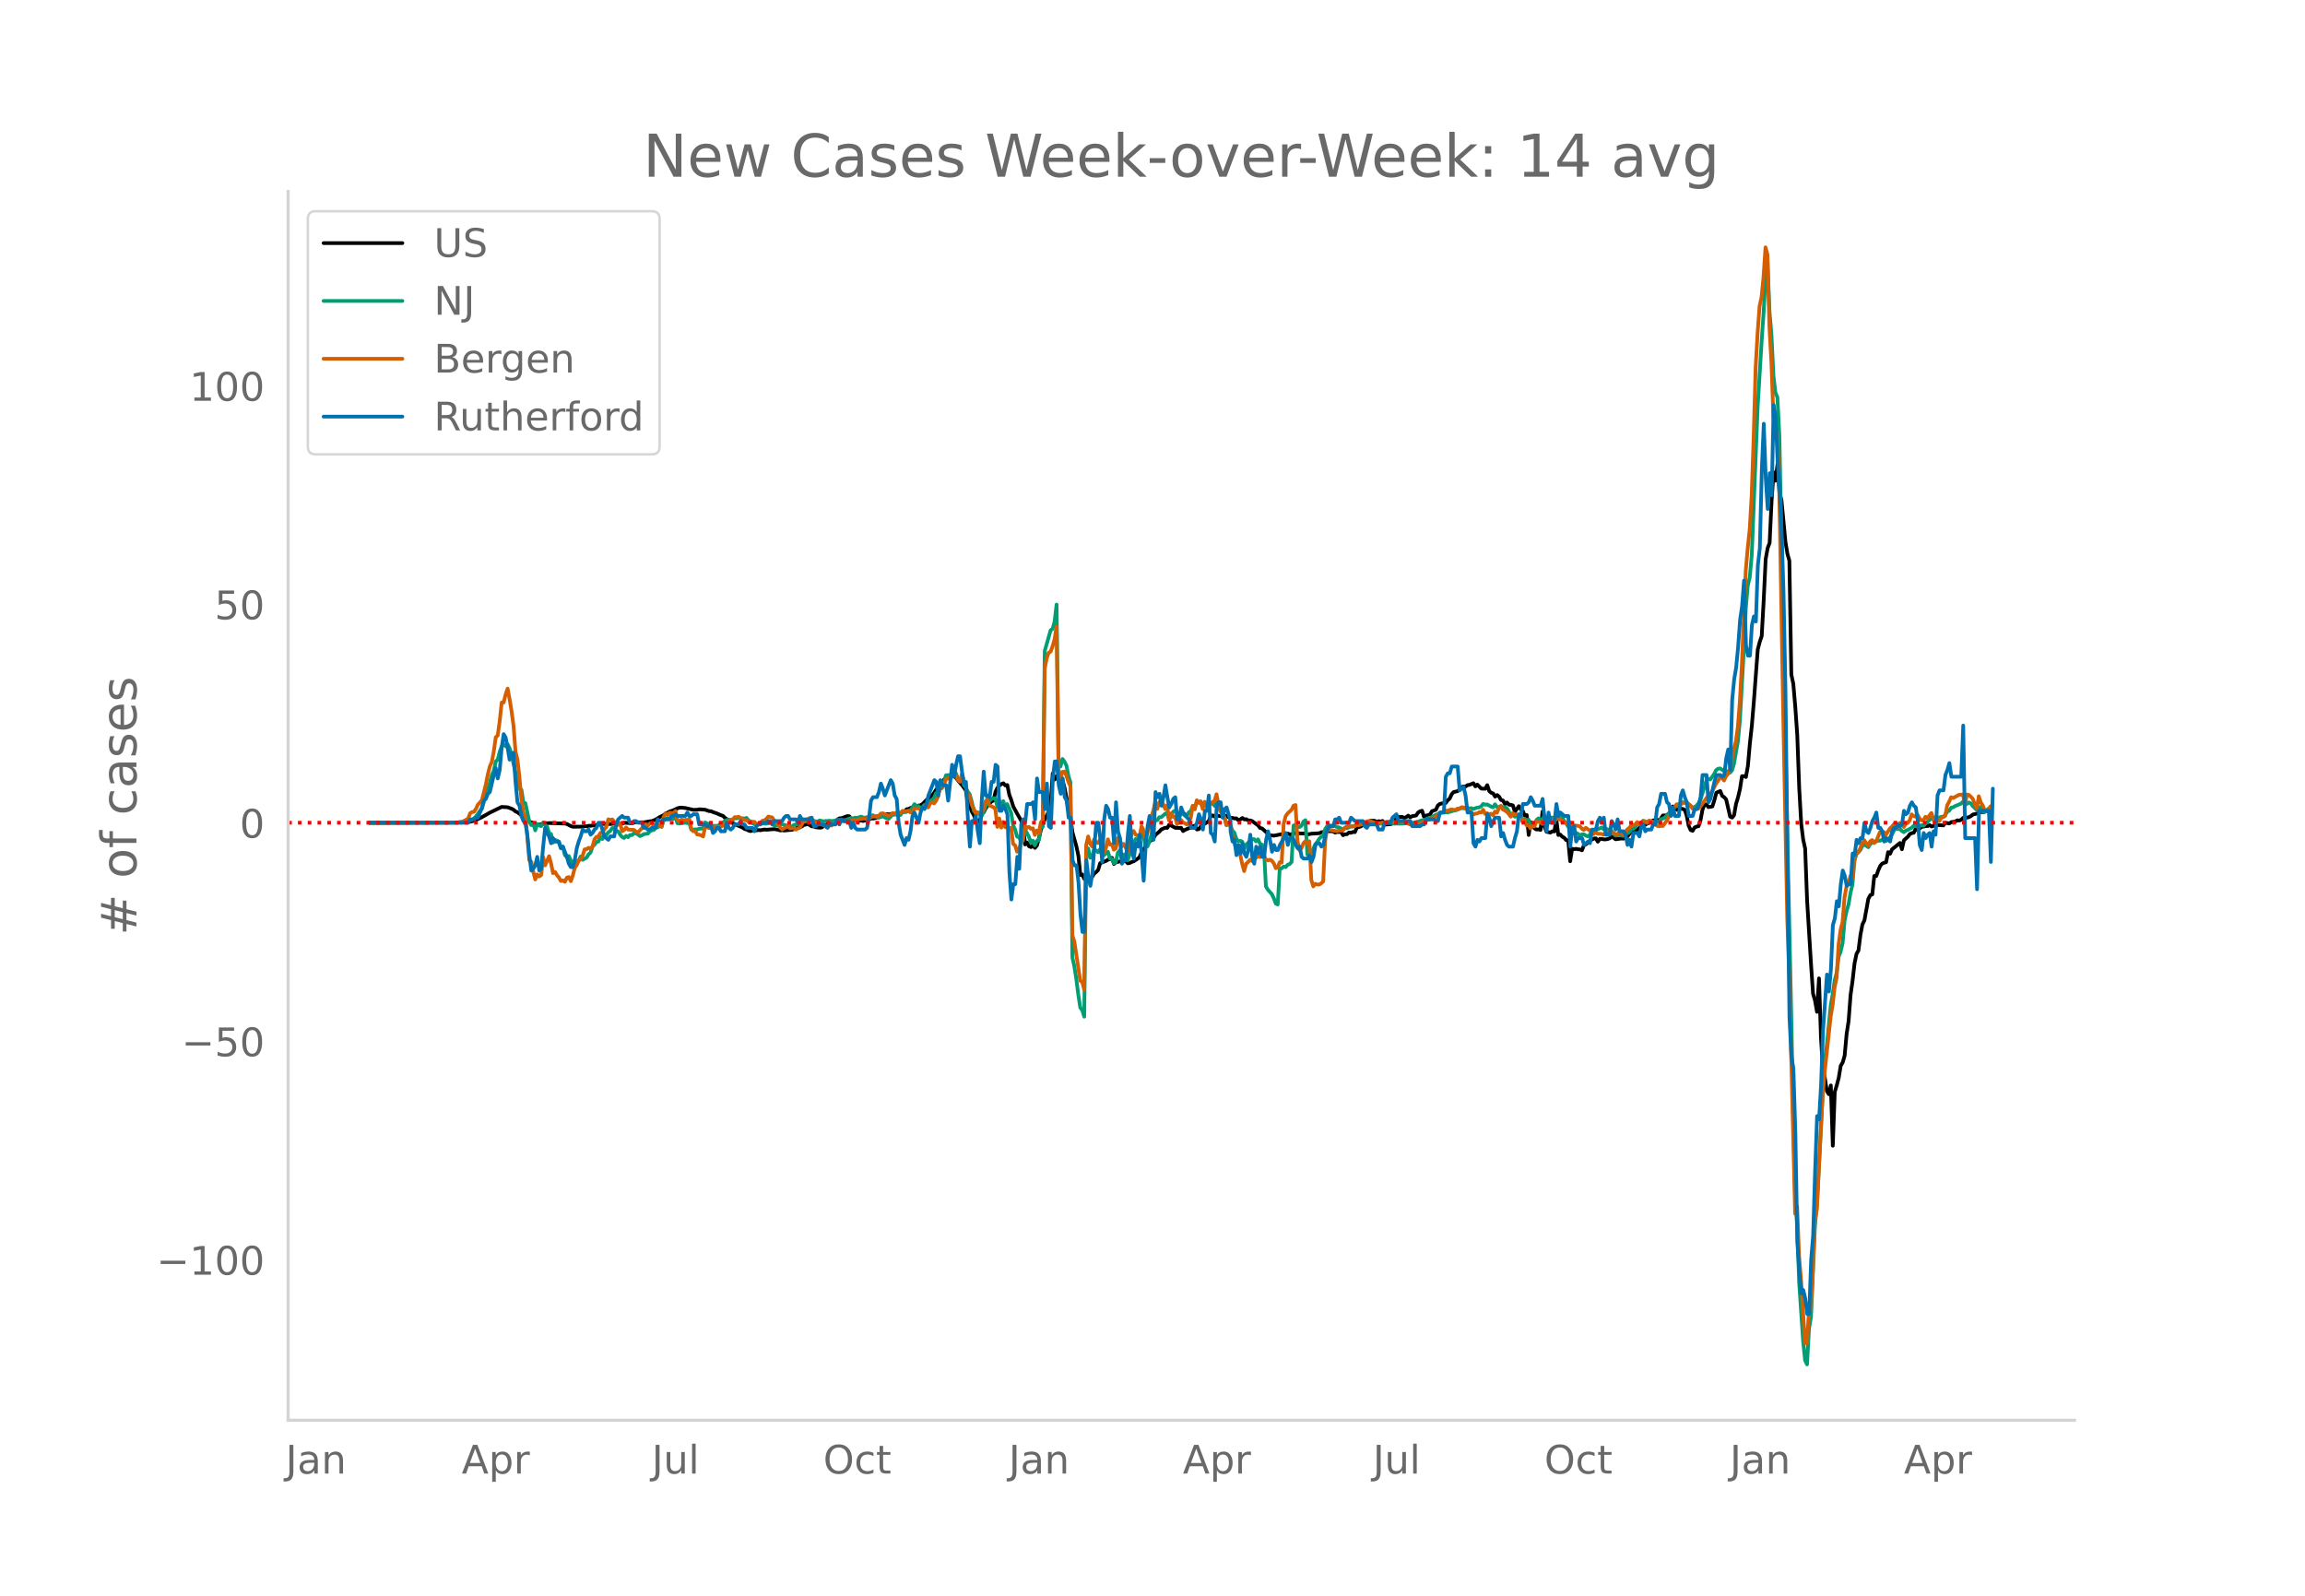 <svg height="864" viewBox="0 0 936 648" width="1248" xmlns="http://www.w3.org/2000/svg" xmlns:xlink="http://www.w3.org/1999/xlink"><defs><style>*{stroke-linecap:butt;stroke-linejoin:round}</style></defs><g id="figure_1"><path d="M0 648h936V0H0z" style="fill:#fff" id="patch_1"/><g id="axes_1"><path d="M117 576.72h725.4V77.76H117z" style="fill:none" id="patch_2"/><path clip-path="url(#pdd3add7523)" d="m149.973 334.1 37.706-.116 2.407-.154 1.604-.33 1.605-.52 2.406-1.163 3.21-1.824 4.813-2.34 2.407.156 1.604.59.802.408.803.692.802.326 4.813 3.788 2.407.917.802.235.803.11.802-.158.802-.363 1.605-.032.802-.107 6.418.212.802.156 1.605.856.802.28 4.011-.058.803-.144.802.027.802-.21.802.015.803-.153.802-.026 3.209-.6 3.209.046 1.604-.164.803.054.802-.124 1.605.013.802-.255.802-.02 1.605.155.802-.004 1.604-.463.803.153 1.604-.062.802.035 2.407-.444.802-.046 1.605-.65 1.604-1.012 1.605-.772.802-.692.802-.288.803-.487 1.604-.555 1.605-.761.802-.243.802-.039 1.605.175 3.209.723 1.604-.013.803-.202 2.406.174 1.605.575.802.03.802.368 1.605.544 1.604.714.803.247.802.815 1.604 1.105.803.458.802.65.802.276.802.451 1.605.692.802.357.802.558.803.222.802.407.802.228.802-.222 1.605-.09.802-.137.802.093 1.605-.317.802.113 3.21-.258 1.604.256.802.29.802-.124.803.15 3.209-.313 1.604-.509.802-.578.803.062.802-.34.802-.618.802-.13.803-.246 1.604.975.802.055.803.306 1.604.185.802-.086.803-.604.802-.21.802-.726.802-.25.803.164 1.604-.445.802-1.135.803-.512.802-.054 2.407-.869.802.093.802 1.132 1.605.363.802.233.802.09.803-.092.802.202.802-.27.802-.038 1.605-.724.802.012.802-.115.803-.339 1.604-.325 1.605-.544.802-.483.802.154.802-.206.803.294.802-.272.802.254.802.008.803-.365.802-.848.802-.082.802-.91.803-.088.802-.418.802-.253 1.605-.293.802-.44.802-.075.802-.456 1.605-1.65 2.407-1.985.802-1.052.802-1.296.802-.662.803-1.034.802-1.317.802-1.06 1.605-1.315 1.604-.273.803.264.802.602.802 1.113 1.605 1.815 1.604 2.224.802 4.897.803 1.61.802 2.071.802 1.408.802 1.856.803.6.802.34.802-3.51.802-.315.803-1.599.802-1.166.802-.92.802-.743.803-.395.802-3.553.802-1.628.802-.863.803-.656.802-.321.802.885.802-.175.803 3.95.802 2.118.802 2.623 1.605 2.948 1.604 2.804.803 1.996.802 7.7.802-.816.802 1.55.803.342.802-.616.802.924.802-.967.803-2.92.802-3.414.802-2.085.802-2.401.803-1.371.802-1.703.802-3.61.802-11.732.803 2.42.802-1.327.802.502.802.172.803 1.074.802 3.025.802 4.141.802 4.807.803 3.394.802 5.716 1.604 5.71.803 3.798.802 7.794.802-.21.802 1.813.803-1.582.802 1.208.802.119.802-.638.803-1.312.802-.602.802-.862.802-2.721 2.407-.943.803-.508.802-.21.802-.537.802 2.484.803-.674 1.604-.34.802.113.803-.534.802.294.802.888.802-.137.803-.416.802-.258 1.604-1.059.803-.692.802-2.049 2.407-3.15.802-1.165.802-.512.802-.742.803-1.35 1.604-1.344.802-.898 1.605-.688.802.086.802-1.298.803.352 1.604.905 1.605.07.802-.085.802 1.335.803-.498 2.406-1.007.803-.423.802-.272.802 1.555.802-.153.803-1.135 3.209-2.11.802-2.062.802-.264.802.49.803-.386 2.406.297.803-.32.802.096.802.61.802.208.803.034.802.219.802-.033.802.8.803-.382.802-.564.802.573.802-.104.803.553.802-.043.802.29 2.407 1.745.802 1.064.803.156 1.604 1.437.802.946.803.4 1.604.151 1.605-.3 2.406-.495.803.094.802-.137.802.297.802-.02.803-.368.802-.086 2.407.13 1.604.023.802.384 1.605-.315 3.209-.201.802-.38 1.605-.22.802-.285 2.407.143.802.493.802-.228 1.605-.027.802 1.315.802-.372.803-.049.802-.677.802.13.802-.356.803.07.802-1.847 1.604-.46.803-.61 1.604.068.802-.18.803-1.618 1.604.04.802.51.803-.358.802.162.802-.239.802 1.49 2.407-.186 1.605-.52.802-2.081.802-.371.802.081.803-.06.802.451.802-.404.802-.565.803.705.802-.488 1.604-.277.803-1.2.802-.5.802-.227.803 2.451.802-.44 1.604-.47.803-1.341 1.604-.59.802-1.746.803-.616.802-.207 1.604-.205.803-1.112.802-.67.802-1.776.802-.878 1.605-.347.802-.745.802-.94.803-.219.802.031.802-.573.802-.126 1.605-.656.802 1.271.802-.697 1.605 1.607 1.604.067.803-1.457.802 2.367.802.708.802.295.803 1.293.802-.663.802.634.802 1.385.803.227.802 1.426.802-.629.803.878.802.07.802.239.802 2.57 1.605-2.274.802 1.279.802.643.803 1.884.802-.213.802 8.113.802-5.213 1.605 2.559.802.443.802-.078.803.25.802-7.486.802 6.12.802 2.088 1.605.33.802-.519.802.072.803-4.886.802 6.318.802-.159.802.846.803.454.802.945.802.033.802 8.552.803-5.09.802.193.802-.156.802.187.803.063.802.34.802-2.117.803-.308 1.604-1.404.802-.543.803-.375.802-.113.802 1.377.802-1.144.803.016.802.185.802.005.802-.138.803-.29.802-.79.802.508.802.671 2.407-.33.802.087.803-1.256.802.356.802-1.055.802-.798.803-.61 1.604-.234 1.605-1.47.802-.395.802-.152.802-.552 1.605-.56.802-.709.802-.089.803-.243.802.878.802-1.397.802-1.153.803.01.802-.122.802-.695.803-.965.802-1.883.802.492.802.883.803-.176.802-.324.802.145.802.335.803 2.353.802 4.082.802 1.77.802.346.803-1.361.802-.348.802-.16.802-2.401.803-4.303.802-2.078.802-.11.802 1.125 1.605-.255.802-2.48.802-3.087 1.605-.725.802 2.007.802.527.803.896 1.604 6.978.802.391.803-.984.802-4.591.802-2.623.802-3.425.803-5.179.802-.037.802.368.803-4.459.802-9.082.802-7.275.802-9.621 1.605-21.378.802-3.066.802-2.348.803-14.496.802-16.705.802-4.502.802-2.135.803-17.023.802-11.643.802 3.42.802-6.736.803 11.864.802 2.671 1.604 16.958.803 4.855.802 2.875.802 46.237.802 3.735.803 9.397.802 11.402.802 21.688.802 14.328.803 6.45.802 3.666.802 21.298 1.605 25.95.802 11.689.802 2.79.802 4.553.803-13.583.802 24.057.802 12.786.803 3.743.802 5.205.802 1.256.802-3.582.803 24.482.802-21.841.802-2.658.802-3.067.803-4.88.802-1.37.802-2.755.802-8.82.803-5.233.802-10.59.802-5.727.802-7.051.803-3.885.802-1.443.802-6.301.802-4.23.803-1.623 1.604-8.794.802-1.5.803-.27.802-7.49.802.022.802-2.27.803-1.855.802-.92.802-.353.802-.228.803-4.09.802.663.802-1.784 3.21-2.6.801 2.554.803-3.626 1.604-1.45.803-1.1.802-.38.802-.145.802-1.616.803.508 1.604-1.29.802-.097.803-.217.802-.001.802-.39.802.557.803-.258.802-.086.802-.255 2.407.161.802-1.081 1.605.295.802-.556 1.604-.224.803-.496.802.07.802-.24.802-.84.803-.162.802.075.802-.219.802-.435.803-.63 1.604-.348.802-.42.803-.227.802.083 1.605-.44.802-.655.802.372h0" style="fill:none;stroke:#000;stroke-linecap:round;stroke-width:1.5" id="line2d_1"/><path clip-path="url(#pdd3add7523)" d="m149.973 334.1 36.904-.101 1.604-.135 1.605-.34.802-.429.802-.197.802-.592.803-.789 1.604-2.257.802-.8.803-3.084 2.406-7.515.803-3.206.802-1.628.802-3.826.802-.798.803-3.162.802-2.162.802-.804.802.737.803-.752.802 1.579.802 2.727 1.605 7.216.802 1.949.802 4.525.802.45.803 5.203.802.234 1.604 7.573.803 1.337.802-.622.802 2.747.802-2.583.803.597.802.284.802-1.485.803.977.802.719.802 2.607.802.364.803 3.471.802-1.058.802.27.802.957.803 1.992.802-.45.802 3.4.802.686.803-.32 1.604 3.545.802-1.774.803.875.802-.842.802-1.62.802 1.354 1.605-.912.802-1.308.802-.742.803-2.397.802-.817.802-1.091.802-.139.803-1.976.802.935.802-1.747.802.06.803-1.02.802-.571.802-1.179.802.016.803 1.08.802.316.802 1.298.803.933.802.384.802-.845.802.53.803-.895.802.037.802-.783.802.151.803.343.802.706.802-.311.802-.505 1.605-.196.802-.94.802-.377.803-.148.802-.854.802-.272.802-.462.803.208.802-2.492.802-.652 1.605-.09.802.103.802-.074.802-.537.803 2.372.802.061 1.604-.19.803-.096.802.176.802-.156.802 2.786.803.039.802-.127.802.044.803-.282 1.604-.122.802-2.454.803.437.802.1.802.613.802.233 1.605.025.802-.31.802-.623.803-.3.802-.807.802-.363.802-.091 1.605.11.802-.77.802.108.803-.266.802.202 1.604.09.803-.216.802 1.053.802.358.802.732.803.393.802.145.802-.033.802-.456 2.407.164.802-.341 1.605.036.802 1.036.802-.072.803-.36.802-.16 1.605.283.802.281 1.604.31.803.128.802-.676 1.604-.301.803-.288.802-.895.802-.53.802.393.803.164.802-.1.802.035.802-.149.803.23.802.061.802-.434 1.605.399.802-.187.802.015.802-.105.803.111.802-.051 1.604-.301 1.605-.057.802.072.802-.051.803-.236.802-.37.802-.235.802.185.803-.342.802.136 1.605-.52.802.326.802.151.802-.26.803.309.802-.983.802-.092.802.531.803.171.802.299.802-.47.802-.185.803.538.802.352.802.181.802-.85.803-1.1.802.246.802-.413.802.703.803-.157.802-1.51.802.387.802-.094.803-.428.802-.3.802-1.02.802-1.407.803.879.802-.128.802.814.802-.252.803-.973.802-.316.802.072.802-1.233.803-.594.802-.95.802-1.847.802.026.803-1.63.802-.435 1.605-5.148 1.604-.116 1.605-.705.802-.063.802 2.174.802 1.198.803-.959.802 2.432.802.88.802 1.768.803 1.095.802 2.88.802 3.787.802.787.803-.117.802 1.063.802.528 1.605-3.631.802-3.94.802 1.411.802-.886.803-.221.802-.052.802 3.542.802-2.544.803 2.493.802-2.32.802 2.627.802-1.419 1.605 3.578.802 5.095.802 1.67.803 2.854.802.332.802 1.501.803-.174.802-4.533 1.604 2.978.803 2.371.802-.804.802 1.896.802-1.794.803-.278.802-5.081.802-.47.802-71.312 2.407-8.461.802-.508.803-2.986.802-6.893.802 64.68.802 1.045.803-3.02.802 1.11.802 1.566.802 4.173.803 2.654.802 71.107.802 3.662.802 5.099.803 6.317.802 5.258.802 1.072.802 2.625.803-65.704.802-2.607.802 3.789.802-.122.803-3.484 1.604 1.336.802-1.222.803 2.379.802.085.802-.837.803-.581.802 2.73.802.131.802 1.775.803-.397.802-3.835.802-.955.802 3.256.803-1.6.802 1.685.802.696.802-2.4.803-3.194 1.604-3.066 1.605.422.802-3.158.802 1.288.802 4.352.803.097.802-1.882.802-2.869.802-3.6.803-2.217.802-.107.802-1.19.802.003 1.605-1.4.802-.381.802 2.988.803-1.872.802-1.534.802-.46.802.435.803 1.587.802-.615.802-.11.803.77.802.052.802-1.484.802-.495.803-2.076.802.288.802-1.661.802-.355.803.428.802 1.64.802-.984.802.554.803-.68.802.063.802-.683.802 1.377.803-1.436 1.604 3.58.802.902.803 1.597.802 3.207.802-1.126.802 1.067.803 2.202.802.86.802 2.399.802 1.177.803-.245.802.357.802 2.965.802-1.795 1.605-1.442.802-.709.802-.065.803.943.802-.84.802 1.729.803.418.802 1.485.802 15.458.802 1.366 1.605 1.795.802 1.663.802 2.164.803.368.802-14.67.802.007.802-.722.803.204.802-.937.802-.286.802-.85.803-14.78.802-.387.802.969.802-.002.803-.475.802-1.698.802-.608.802 13.973.803-1.718.802.656.802-1.376.802-1.739.803-.957.802-1.272.802-.835.802-.266.803-2.846.802-1.167.802-.368.802.17.803-.022.802.144.802.45.802.114 1.605.782.802-.53.803.099 1.604-.785.802.057.803-.325.802-.524 2.407.007 1.604-.722 1.605.037.802.206 1.604.181.803.079.802-.106.802.039 2.407-.354 1.604.112.803.246.802-.072 1.604.053 4.814-.27 1.604-.368.803-.175 1.604-.53 1.605-.435.802-.406 1.605-.487.802-.52 3.209-1.356.802.004.802-.114.803.104 2.406-.71.803-.118 1.604-.638.802-.32.803.075.802-.127.802.268 1.605-.168.802.322 1.604-.552.803-.081.802-.411.802-1.005.802.324.803-.123 1.604.882.802.316.803-1.24.802 1.088.802.093.802-.48.803.399.802.028.802.508.803 1.208.802 1.782.802-.421.802.797.803-.112.802-.256.802-.456.802 2.787.803-1.028.802.445.802-.175.802 2.583.803-1.112.802.52.802-1.823.802-.67 1.605.794.802-2.016.802 1.988.803-.371.802-.81.802.265.802-.283.803.521.802-2.713.802 1.626.802.533.803 1.523.802.906.802 1.33.802.083.803 2.798.802-1.24.802.96.802.39.803.61.802-.402.802-.013.803.524.802.315.802-.633 1.605-.88.802-1.11.802-.245 1.605-.74.802.716.802-.11.802.11.803 1.257.802.391.802.234.802.706 1.605-.312.802.292.802.126.803-.668 1.604-.756.802-1.319.803-.122.802-.665.802-1.377.802-.093.803-.208.802-.926 1.604.763.803-.692 1.604.464.802-.02.803-.224.802.254.802-1.193.802-.207.803-.495 1.604-1.663.803-.43.802-1.585 1.604-1.037 1.605-.485.802-.93.802.114.803-.085 1.604 1.392.802.725.803-.269.802-.48.802-.955.802-1.371 2.407-7.834.802-.81.803.289 1.604-2.265.802-1.562.803-.558.802-.113.802.582.802.234.803.356.802.007.802.55.802-.891.803-2.677 1.604-9.227.802-8.343 1.605-28.95.802-16.631.803-9.23.802-3.349.802-8.98 2.407-60.12 1.604-26.615.803-11.694.802-14.674.802-5.558.802 19.707.803 9.713.802 16.45.802 6.78.802 1.89.803 15.618 3.209 161.4 1.604 73.275.802 40.906.803 33.067.802 12.396.802 22.778 1.605 23.625.802 7.915.802 1.705.802-14.588.803-4.626 1.604-36.934.802-8.634 2.407-46.302.803-12.533.802-5.894 1.604-16.288.803-4.709.802-5.5.802-3.03.802-6.61.803-1.884.802-3.535.802-9.068.802-3.862.803-2.77.802-4.707.802-3.375.802-9.737.803-2.6 1.604-1.678.802-1.677.803-.48.802.392.802.62.802-1.267.803-.762.802-.144.802-.35.802-.14.803.03.802-.392.802-.744.802 1.234.803-.815.802-.64.802-1.23.802-1.559.803-.979.802.405.802-.118.802.83.803.54.802-.65.802-.25 1.605-.922.802-.758.802.137 1.605-.054.802-.381.802.22 2.407-2.305.802-.875.803.79.802-.447.802-.082.802-.416.803-.243.802-.063.802-.675.802-1.388.803-.39.802-1.21.802-.137.802-.52 2.407-.98.802-.861.803 1.118.802-.19.802-.539.802.413.803 1.096 1.604 1.562.802-1.133.803-.074.802 1.962.802-.013 1.605-1.381.802.368h0" style="fill:none;stroke:#009e73;stroke-linecap:round;stroke-width:1.5" id="line2d_2"/><path clip-path="url(#pdd3add7523)" d="m149.973 334.1 33.694-.095 2.407-.095.803-.19h.802l2.407-1.265.802-2.19.802-.543.802-.082.803-1.264.802-1.659 1.604-1.808 1.605-6.43.802-4.066.802-3.209.803-1.808.802-4.269.802-5.738.802-.76.803-5.806.802-7.546.802-.027.802-3.25.803-2.379.802 4.256.802 4.88.802 5.928.803 10.51.802 3.277.802 7.178.802 9.137.803 5.248.802 1.713.802 8.144.802 9.449.803.571.802 4.052.802 3.167.802-2.066.803.843.802-.571.802-7.274.803 3.317 1.604-3.711.802 2.936.803 3.957.802-.503.802 1.319.802.951.803 1.441.802-.271.802.584.802-1.672.803-.272.802 1.686.802-2.216.802-3.195.803-1.129.802-1.822.802-.543.802-1.482.803-2.543.802-.081.802-.558.802.422.803-.98.802-2.854.802-1.02.802-.177.803-1.455.802.041.802-1.55.802-.884.803-3.113.802.272.802-.231 1.605 1.78.802.422.802-.625.803 3.236.802-.476.802-1.047.802.843 2.407.15.802.68.803.353 1.604-1.74.802-.966.803-.666.802.68.802-.98.802-.054.803 1.007.802-.571.802-.014.802.34.803.68.802-3.97.802-1.496.802.693.803-.978 1.604.163.802-.83.803 3.74.802.448.802-.707.802.231.803-.163.802.081.802-.448.802 3.929.803 1.101.802-.108.802 1.414.803.054.802.285.802.463.802-3.794.803.014.802.354.802.095 1.605-.735 1.604.272.802-.204.803-.367.802-.979.802-.135 1.605-1.197.802-.19.802-.966.802.014.803-.218.802.775.802.082.802.571.803.027.802.653.802-.245.802.231h.803l.802.83.802-.082.802-.326.803-.843.802-.177.802-.53.802-1.006 1.605.34.802 1.305 1.605 1.7.802 1.1.802.762 1.605-.925.802-.72.802 1.278.803-.095.802.068.802.462.802-.476.803-.258 1.604-2.815.802.204.803-.829.802-.557.802.734.802.49.803 1.019.802-.055.802.068.802.395.803.217.802.626 1.604-.476.803.095.802-.802.802.054.802-.204.803-1.183.802.123.802.245 1.605.122.802-.3 2.407-.203.802-.082.802-.353 2.407-.34.802.421.803-.285.802-.585.802-.313 1.605-.203.802-.055.802-.938.802-.109 1.605.612.802.449.802-.462.803-.707.802.285.802-.53 1.605.23.802-.842.802.054 1.605-.054.802.612.802-.136.802-1.618.803.163.802-.109.802.395.802-.408.803-.898.802.463.802.122.802-1.659.803-.408.802.395.802-1.074.802-1.754.803-3.698.802-.245.802-.965.803-2.053.802-.272.802-.843.802.176.803-.897.802.204.802 1.972.802.652.803-3.032 1.604 5.058.802 4.473.803-.925.802 3.889.802 1.305.802 2.121.803-.408.802.558.802-.68.802-1.06.803-3.345.802-.558.802 2.203 1.605.802.802.68.802 7.287.802-3.399.803 3.685.802-2.284.802 2.148.802-1.115.803 1.917.802-.557.802 6.512.802.585.803 2.596.802-1.1 1.605-4.447.802-5.085.802.966.802-.435.803.788.802-.177.802 2.679.802-1.808.803 1.02.802-4.256.802-1.02.802-61.358.803-4.365.802-2.23.802-.435.802-2.202.803-2.828.802-5.071.802 57.891.802 3.508.803-2.447.802-.15.802 1.754.802 2.474.803 1.7.802 60.584.802 2.542 2.407 15.88.802.53.802 3.114.803-58.721.802-3.494.802 2.91.802 1.141.803-2.814.802 1.237.802.19.802-1.332.803 3.93.802 1.305.802-1.836.803-3.562.802 2.134.802-.135.802 2.216.803-.544.802-4.256.802.218.802 3.222.803-1.006 1.604 3.127.802-4.731.803-2.624.802-1.006.802 1.481.802.354.803.53.802-4.282.802 1.468.802 3.059.803-1.727.802-4.65.802-1.985.802-2.624.803-3.399.802 2.774.802-2.706.802.925.803-.177.802 2.012.802-1.522.802 6.172.803-2.841.802 1.373.802-.095.802 3.113.803-1.319.802-.435.802 1.006.803.367.802.504.802-.911.802-2.04.803-4.677.802 1.441.802-3.657.802 1.074.803-.68.802 3.114.802-2.896.802 1.808.803-1.659.802.789.802-.843.802-.435.803-2.733.802 4.174.802 2.502.802 1.971.803.83.802 2.923.802-.041.802.204.803 4.446.802 2.474.802 2.991.802 1.373.803.68.802 3.753.802 2.923.802-2.978.803-.72.802-.952.802.558.802-1.292.803.068.802-.884.802.503.803-.57.802.393.802 1.06.802.477.803-.3.802.409.802 1.074.802 1.971.803-.34.802-2.094.802.164.802-15.717.803-3.127.802-1.143 1.604-1.468.803-1.645.802-.286.802 14.603.802 3.82.803-.884.802-2.026.802-.815.802 1.047.803-1.007.802 15.677.802 2.637.802-1.033.803.258.802.041.802-.517.802-.72.803-16.438.802-4.962.802.367 3.21.625.801-.285 1.605-.041.802-1.142.803-.408.802-.177.802.136 1.605-.122.802-.585.802.163 1.605-.503.802-.68.802-.353.802-.177.803.041.802.38 1.604.395.803.122 1.604-.312.802.095.803-.435 1.604-.04.802.19 2.407-.041.802-.068.803.122.802-.095.802.204 1.605.856.802.055.802.176.802-.271.803-.028 3.209-1.4.802-.408 1.605-.503 1.604-.707.802-.598.803-.762.802-.516.802-.095.802-.503.803-.041 1.604-.544.802.217.803.014.802-.53.802.04.802-.584.803.027.802.544.802.354 1.605 1.169.802.884.802-.408.802-.041.803-.503.802.095.802-1.101.802 1.658.803-.272.802.53.802-.326.802.64.803-1.523.802.516.802-1.971.802-.775.803 1.387.802.394.802.571.803.857.802 1.114.802-1.427.802.517.803-.028.802.68.802-.802.802 3.045.803-.489.802 1.999.802-.014.802 1.292.803-1.088.802.285.802-2.161 1.605.49.802.625.802-2.094.802 1.033h.803l.802-.49.802-.054.802-.408.803.286.802-.952.802 1.047.802.326.803.626 1.604.748.802-.735.803 2.325.802-1.047 1.604.19.803.218.802.911.802.53.803-.856 1.604 1.101.802 1.333.803.081.802-.734.802.653 1.605.027.802.34.802-.694.802-.516.803.19.802-.653.802.857.802.625.803-.027.802-.83.802.721.802.395 1.605-2.203.802-.625.802-1.034 1.605-.299.802-1.033.802.83.803-.137.802-1.06h.802l.802.707.803-.897.802.108.802.435 1.605 1.469.802.272.802-.177.802.04 1.605-2.175.802-1.631 1.605-2.529.802-1.346.802-1.128 1.605-.096.802-.557 1.605.109.802.394.802.639.802 1.237.803-.109.802.245.802-.095.802-.843 3.21-4.46.802-.611.802-1.142 1.604-3.209.803-1.02.802-1.522.802.367.802 1.006.803-1.713.802-.952.802-1.944 1.605-8.226.802-2.977.802-5.969.802-10.197.803-14.561 1.604-38.803.803-9.096.802-7.573.802-13.99.802-23.453.803-28.32.802-14.045.802-10.836.802-3.711.803-8.185.802-11.951.802 2.978.802 29.666.803 14.235.802 22.148.802 5.343.802 1.74.803 23.82 1.604 90.78 1.605 81.522.802 23.983 2.407 96.205.802-2.923.802 20.244.802 9.667 1.605 25.533.802.136.802-12.998.803-1.142.802-16.138.802-19.905.802-4.092 1.605-32.263.802-15.16.803-8.85 2.406-22.23.803-4.759.802-7.124.802-3.752.802-13.556.803-5.873.802-3.209.802-9.98.802-4.445.803-1.237.802-3.087.802 1.007.802-7.356.803-3.67.802.448.802-1.74.802-2.121.803-1.115.802 1.25.802.952.802-1.754.803-.489.802 1.224.802-.571 1.605-3.998.802-.081.802.204.802 1.047 1.605-2.543.802-.666.802-.992.803-.612.802 2.04.802-2 .802.558.803 1.088.802-1.21.802-.45.803-1.046.802-2.42.802.666.802.204.803-.707.802 1.51.802.774.802-.04.803-1.455.802.72.802-1.237.802-1.006.803 2.46.802-.665.802.91.802.585.803-1.4.802-.245.802-.49.802-4.255.803-1.496.802-1.808.802.327 2.407-1.32 1.604-.094.803 4.418.802-4.446.802.204.802.707.803.925.802 2.243.802 1.618.802-4.976.803 2.529.802 1.196.802 2.026.803.231.802-.775.802-1.142h0" style="fill:none;stroke:#d55e00;stroke-linecap:round;stroke-width:1.5" id="line2d_3"/><path clip-path="url(#pdd3add7523)" d="M149.973 334.1h40.113l.802-1.385h1.604l.803-.692h.802l1.604-4.155.803-2.77.802-.693.802-2.077.802-.692 1.605-6.925.802-2.77.802 4.155.803-3.462.802-9.002.802-5.54.802 1.385.803 4.155.802 4.847.802-2.77h.802l.803 11.772.802 8.31.802 1.384.802 4.155.803 2.077.802.693.802 4.847.802 8.31.803 6.232.802-.693.802-1.384.802-3.463.803 5.54.802-.693.802-9.002.803-7.617.802 2.078.802 1.385.802 2.77.803-2.078.802 1.385h1.604l.803 2.77.802-.693 1.604 4.155.803 2.77.802 1.385h.802l.802-2.77.803-4.847.802-2.77.802-2.077.802-2.77.803.692h.802l.802-.692.802 2.077.803-.692.802-1.385.802-.693.802-2.077h.803l1.604 5.54 1.605 1.385.802-1.385h1.604l.803-4.848.802-2.077 1.605-1.385.802.693h1.604l.803 2.077h.802l.802-.693h.802l.803.693h1.604l.802 2.077h.803l.802.693h.802l.802-.693h1.605l.802-3.462.802.692h.803l.802-.692h2.407l.802-1.385h.802l.802-.692.803.692h3.209l.802-1.385.802 1.385h.802l.803-.692h1.604l.803 4.154h2.406l.803.693h1.604l.802 2.77.803-.693.802-1.385h.802l.802 1.385h1.605l.802-3.462.802 2.077.803.693.802-.693.802-1.385h1.605l.802-1.385.802 1.385h.802l.803 1.385h2.406l.803 1.385.802-2.077.802-.693h.802l.803-.692h1.604l.802-.693h.803l.802 1.385.802-1.385h3.21l.802-1.384.802-.693h.802l.802 1.385h2.407l.802 1.385.803-2.77.802 1.385h3.209l.802-.692.802 3.462h.803l.802-.693h2.407l1.604 1.385.802-1.385h2.407l.802-2.077.803 2.077.802-2.077.802.692h2.407l.802 2.77.802-2.077.803 2.077.802.693h3.209l.802-.693.803-4.154.802-6.925.802-1.385h1.605l.802-2.077.802-3.463.802 2.078.803 2.77 2.406-6.233.803 1.385.802 4.848.802 1.384.802 9.695.803 4.847 1.604 4.155.802-2.77.803.693.802-3.463.802-6.232.802-1.385L373 334.1l.802-4.155.802-2.077.803.692.802-2.077.802-3.462 2.407-6.233.802.693.802 5.54.803-6.233.802 2.078h1.605l.802 6.232 1.604-14.542.803 4.847.802-4.847.802-3.462h.802l.803 6.232.802 4.847.802-.692.802 15.234.803 11.08.802-10.388h.802l.802-2.077.803 6.232.802 4.848.802-17.312.802-11.772.803 9.695h.802l.802.692.802-6.232h.803l.802-6.925.802.693.802 18.004h.803l.802-2.078.802 1.385.802 2.078.803 23.543.802 11.08.802-6.232h.802l.803-11.08.802 4.847.802-18.004.803-2.077.802 1.385.802-7.617h1.605l.802-.693.802 6.925.802-16.62.803 5.54h1.604l.802 6.925.803-10.387.802 17.312.802.692.802-20.081.803-6.925h.802l.802 9.695.802 3.462.803-6.232.802 7.617.802 1.385.802 6.925h.803l.802 17.311.802 2.078h.802l.803 6.924.802 13.157.802 6.925h.802l.803-29.084.802 6.925.802 3.462.802-4.847 1.605-20.774h.802l.802 6.232.803 9.695.802-17.312.802-5.54.803 1.385.802 3.463h.802l.802 10.387.803-16.62.802 11.772.802 2.77.802 10.387.803-1.385h.802l.802-10.387.802-7.617.803 13.85.802 3.462.802-6.232.802 1.384.803-4.847.802 8.31.802 10.387.802-13.85.803-8.31.802-4.154 1.604 9.695.803-19.39.802 2.078.802-1.385.802 4.847.803-3.462.802-4.847.802 4.847.802 4.155.803-1.385.802-2.078.802-.692.802 9.002h.803l.802-4.847.802 2.077.803.693.802 1.385.802.692.802 3.462h1.605l.802-2.077.802-3.462.803 2.077.802 4.155.802-7.617h.802l.803-6.232.802 15.234.802.692.802 2.77.803-14.542.802-1.385h.802l.802 6.233.803-3.463.802-.692 1.604 5.54v4.154l.803 4.155.802-.692.802 6.232.802-4.155.803 3.462.802-4.154.802 4.154.802 1.385.803-2.77.802-6.232.802 9.002.802 2.77.803-6.925.802 2.77.802-2.77.803 4.155h.802l.802-6.924.802-3.463.803 3.463.802 4.847.802-2.77.802 2.077h.803l.802-2.077 1.604-2.77.803-2.077.802 4.847.802-2.77h.802l.803.693.802 2.077.802 1.385.802-.693.803 4.155.802.693h1.604l.803-1.385.802 2.77.802-2.078.802-4.847.803-.692h.802l.802 1.384.802-.692.803-4.155.802-2.077.802-1.385h1.605l.802-2.77h.802l.802-.692.803 2.077h3.209l.802-2.077 1.605 1.384h3.209l.802 2.078.802.692.802-1.385h3.21l.802 2.078h1.604l.802-2.77h2.407l.802-2.077 1.605-1.385.802 2.77h4.814l.802 2.077h3.209l.802-.693h.803l.802-2.077h3.209l.802.692h.802l.803-3.462h1.604l.802-14.542.803-1.385h.802l.802-2.77h2.407l.802 9.695 1.605-1.385.802 3.463.802 6.924h1.605l.802 12.465.802 1.384.802-2.77.803.693.802-1.385h1.604l.803-9.694.802 1.385.802 3.462.802-2.078.803-1.384h1.604l.802 7.617.803-1.385.802 2.77.802 2.077.803.692h1.604l.802-3.462.803-2.77.802-6.924.802.692.802-4.847h1.605l.802-.693.802-2.077.803 1.385.802 2.077h2.407l.802-2.77.802 8.31.802 4.847.803-7.617.802 4.155h1.604l.803-7.617.802 4.847.802-1.385 1.605 1.385h1.604l.802 12.464.803-7.617.802-.692.802 6.232.802-1.385h1.605l.802 2.77 1.605-1.385.802.693.802-5.54h1.605l.802-3.463.802-1.384.803 2.077.802-2.077.802 6.924h1.605l.802-5.54.802 1.385.802 2.078.803-4.155.802 4.847h1.604l.803 1.385.802 4.155.802-2.077.802 2.77.803-5.54h1.604l.802 1.385.803-4.155.802-.693.802 2.77.802-.692h1.605l.802-2.078h.802l.803-6.924.802-1.385.802-4.155h1.605l.802 3.462.802.693.803 4.847.802-3.462.802 3.462h1.605l.802-8.31.802-2.077.802 2.77.803 2.077.802 5.54h1.604l.803-2.77h.802l.802-1.385.802-3.462.803-9.002h1.604l.802 11.08.803-1.386 1.604-6.924.802-2.77h1.605l.802.692.802-.692.803-6.925.802-3.462.802 8.31.802-28.391.803-8.31.802-4.847.802-8.31.802-11.08.803-5.539.802-10.387.802 26.314.803 4.154h.802l.802-12.464.802-3.462.803 2.077.802-22.851.802-6.925.802-31.853.803-18.697.802 22.16.802 12.464.802-14.542.803 9.002.802-36.7.802 4.847.802 18.004.803 11.079.802 16.62.802 25.62.802 40.163 1.605 132.26.802 15.928.802 4.847.803 26.313.802 44.318.802 11.772.802 9.002.803-1.385.802 3.462.802 6.233h.802l.803-22.16.802-9.694.802-26.313.802-22.16.803 1.386.802-13.85.802-22.158 1.605-22.852.802 6.925.802-9.002.803-18.004.802-2.77.802-6.925.802 2.078.803-9.002.802-5.54.802 2.077.802 4.155.803-.692h.802l.802-12.465.802.693.803-6.232.802 1.385.802-2.078h.802l.803-6.232.802 3.462.802.693.802-2.078.803-2.77.802-1.384.802-2.078.802 6.232h.803l.802 1.385.802 4.155.802-1.385 1.605 1.385.802-4.155.802-1.385h.803l.802-1.385.802.693.802-.693.803-5.54.802 1.386.802-.693.803-2.77.802-1.385.802 1.385.802.693.803 5.54.802 9.694.802 2.077.802-6.924.803 2.077.802-1.385.802-.692.802 5.54.803-6.233.802 1.385.802-15.926.802-2.078h1.605l.802-6.232.802-2.077.803-2.77.802 5.54h4.011l.802-20.775.803 45.703h4.011l.802 20.774.802-31.853h4.012l.802 20.774.802-29.776h0" style="fill:none;stroke:#0072b2;stroke-linecap:round;stroke-width:1.5" id="line2d_4"/><path clip-path="url(#pdd3add7523)" d="M117 334.1h725.4" style="fill:none;stroke:red;stroke-dasharray:1.5,2.475;stroke-dashoffset:0;stroke-width:1.5" id="line2d_5"/><path d="M117 576.72V77.76" style="fill:none;stroke:#d3d3d3;stroke-linecap:square;stroke-linejoin:miter;stroke-width:1.25" id="patch_3"/><path d="M117 576.72h725.4" style="fill:none;stroke:#d3d3d3;stroke-linecap:square;stroke-linejoin:miter;stroke-width:1.25" id="patch_4"/><g id="matplotlib.axis_1"><g id="xtick_1"><g style="fill:#696969" transform="matrix(.16 0 0 -.16 115.98 598.378)" id="text_1"><defs><path d="M9.813 72.906h9.859V5.078q0-13.187-5-19.14-5-5.954-16.094-5.954h-3.75v8.297h3.078q6.531 0 9.219 3.672Q9.813-4.39 9.813 5.078z" id="DejaVuSans-74"/><path d="M34.281 27.484q-10.89 0-15.093-2.484-4.204-2.484-4.204-8.5 0-4.781 3.157-7.594 3.156-2.797 8.562-2.797 7.485 0 12 5.297 4.516 5.297 4.516 14.078v2zm17.922 3.72V0H43.22v8.297Q40.14 3.328 35.547.953q-4.594-2.375-11.234-2.375-8.391 0-13.36 4.719Q6 8.016 6 15.922q0 9.219 6.172 13.906 6.187 4.688 18.437 4.688h12.61v.89q0 6.203-4.078 9.594-4.078 3.39-11.453 3.39-4.688 0-9.141-1.124-4.438-1.125-8.531-3.375v8.312q4.921 1.906 9.562 2.844 4.64.953 9.031.953 11.875 0 17.735-6.156 5.86-6.14 5.86-18.64z" id="DejaVuSans-97"/><path d="M54.89 33.016V0h-8.984v32.719q0 7.765-3.031 11.61-3.031 3.858-9.078 3.858-7.281 0-11.484-4.64-4.204-4.625-4.204-12.64V0H9.08v54.688h9.03v-8.5q3.235 4.937 7.594 7.374Q30.078 56 35.797 56q9.422 0 14.25-5.828 4.844-5.828 4.844-17.156z" id="DejaVuSans-110"/></defs><use xlink:href="#DejaVuSans-74"/><use x="29.492" xlink:href="#DejaVuSans-97"/><use x="90.771" xlink:href="#DejaVuSans-110"/></g></g><g id="xtick_2"><g style="fill:#696969" transform="matrix(.16 0 0 -.16 187.477 598.378)" id="text_2"><defs><path d="M34.188 63.188 20.797 26.906h26.812zm-5.579 9.718h11.188L67.578 0h-10.25l-6.64 18.703h-32.86L11.188 0H.78z" id="DejaVuSans-65"/><path d="M18.11 8.203v-29H9.077v75.484h9.031v-8.296q2.844 4.875 7.157 7.234Q29.594 56 35.594 56q9.968 0 16.187-7.906 6.235-7.907 6.235-20.797T51.78 6.484q-6.218-7.906-16.187-7.906-6 0-10.328 2.375-4.313 2.375-7.157 7.25zm30.578 19.094q0 9.906-4.079 15.547-4.078 5.64-11.203 5.64-7.14 0-11.218-5.64-4.079-5.64-4.079-15.547 0-9.906 4.078-15.547 4.079-5.64 11.22-5.64 7.124 0 11.202 5.64t4.078 15.547z" id="DejaVuSans-112"/><path d="M41.11 46.297q-1.516.875-3.297 1.281Q36.03 48 33.89 48q-7.625 0-11.703-4.953-4.079-4.953-4.079-14.234V0H9.08v54.688h9.03v-8.5q2.844 4.984 7.375 7.39Q30.031 56 36.531 56q.922 0 2.047-.125 1.125-.11 2.484-.36z" id="DejaVuSans-114"/></defs><use xlink:href="#DejaVuSans-65"/><use x="68.408" xlink:href="#DejaVuSans-112"/><use x="131.885" xlink:href="#DejaVuSans-114"/></g></g><g id="xtick_3"><g style="fill:#696969" transform="matrix(.16 0 0 -.16 264.67 598.378)" id="text_3"><defs><path d="M8.5 21.578v33.11h8.984V21.922q0-7.766 3.016-11.656 3.031-3.875 9.094-3.875 7.265 0 11.484 4.64 4.234 4.64 4.234 12.656v31h8.985V0h-8.984v8.406Q42.047 3.422 37.718 1q-4.313-2.422-10.032-2.422-9.421 0-14.312 5.86Q8.5 10.296 8.5 21.578zM31.11 56z" id="DejaVuSans-117"/><path d="M9.422 75.984h8.984V0H9.422z" id="DejaVuSans-108"/></defs><use xlink:href="#DejaVuSans-74"/><use x="29.492" xlink:href="#DejaVuSans-117"/><use x="92.871" xlink:href="#DejaVuSans-108"/></g></g><g id="xtick_4"><g style="fill:#696969" transform="matrix(.16 0 0 -.16 334.297 598.378)" id="text_4"><defs><path d="M39.406 66.219q-10.75 0-17.078-8.016-6.312-8-6.312-21.828 0-13.766 6.312-21.781 6.328-8 17.078-8 10.735 0 17.016 8 6.281 8.015 6.281 21.781 0 13.828-6.281 21.828-6.281 8.016-17.016 8.016zm0 8q15.328 0 24.5-10.281 9.188-10.282 9.188-27.563 0-17.234-9.188-27.516-9.172-10.28-24.5-10.28-15.375 0-24.593 10.25-9.204 10.265-9.204 27.546t9.204 27.563q9.218 10.28 24.593 10.28z" id="DejaVuSans-79"/><path d="M48.781 52.594v-8.407q-3.812 2.11-7.64 3.157-3.828 1.047-7.735 1.047-8.75 0-13.593-5.547-4.829-5.532-4.829-15.547 0-10.016 4.829-15.563 4.843-5.53 13.593-5.53 3.907 0 7.735 1.046 3.828 1.047 7.64 3.156V2.094Q45.016.344 40.984-.531q-4.015-.89-8.562-.89-12.36 0-19.64 7.765-7.266 7.765-7.266 20.953 0 13.375 7.343 21.031Q20.22 56 33.016 56q4.14 0 8.093-.86 3.953-.843 7.672-2.546z" id="DejaVuSans-99"/><path d="M18.313 70.219V54.688h18.5v-6.985h-18.5V18.016q0-6.688 1.828-8.594 1.828-1.906 7.453-1.906h9.218V0h-9.218q-10.407 0-14.36 3.875-3.953 3.89-3.953 14.14v29.688H2.687v6.984h6.594V70.22z" id="DejaVuSans-116"/></defs><use xlink:href="#DejaVuSans-79"/><use x="78.711" xlink:href="#DejaVuSans-99"/><use x="133.691" xlink:href="#DejaVuSans-116"/></g></g><g id="xtick_5"><g style="fill:#696969" transform="matrix(.16 0 0 -.16 409.605 598.378)" id="text_5"><use xlink:href="#DejaVuSans-74"/><use x="29.492" xlink:href="#DejaVuSans-97"/><use x="90.771" xlink:href="#DejaVuSans-110"/></g></g><g id="xtick_6"><g style="fill:#696969" transform="matrix(.16 0 0 -.16 480.3 598.378)" id="text_6"><use xlink:href="#DejaVuSans-65"/><use x="68.408" xlink:href="#DejaVuSans-112"/><use x="131.885" xlink:href="#DejaVuSans-114"/></g></g><g id="xtick_7"><g style="fill:#696969" transform="matrix(.16 0 0 -.16 557.493 598.378)" id="text_7"><use xlink:href="#DejaVuSans-74"/><use x="29.492" xlink:href="#DejaVuSans-117"/><use x="92.871" xlink:href="#DejaVuSans-108"/></g></g><g id="xtick_8"><g style="fill:#696969" transform="matrix(.16 0 0 -.16 627.121 598.378)" id="text_8"><use xlink:href="#DejaVuSans-79"/><use x="78.711" xlink:href="#DejaVuSans-99"/><use x="133.691" xlink:href="#DejaVuSans-116"/></g></g><g id="xtick_9"><g style="fill:#696969" transform="matrix(.16 0 0 -.16 702.429 598.378)" id="text_9"><use xlink:href="#DejaVuSans-74"/><use x="29.492" xlink:href="#DejaVuSans-97"/><use x="90.771" xlink:href="#DejaVuSans-110"/></g></g><g id="xtick_10"><g style="fill:#696969" transform="matrix(.16 0 0 -.16 773.124 598.378)" id="text_10"><use xlink:href="#DejaVuSans-65"/><use x="68.408" xlink:href="#DejaVuSans-112"/><use x="131.885" xlink:href="#DejaVuSans-114"/></g></g></g><g id="matplotlib.axis_2"><g id="ytick_1"><g style="fill:#696969" transform="matrix(.16 0 0 -.16 63.553 517.617)" id="text_11"><defs><path d="M10.594 35.5h62.593v-8.297H10.594z" id="DejaVuSans-8722"/><path d="M12.406 8.297h16.11v55.625l-17.532-3.516v8.985l17.438 3.515h9.86V8.296H54.39V0H12.406z" id="DejaVuSans-49"/><path d="M31.781 66.406q-7.61 0-11.453-7.5Q16.5 51.422 16.5 36.375q0-14.984 3.828-22.484 3.844-7.5 11.453-7.5 7.672 0 11.5 7.5 3.844 7.5 3.844 22.484 0 15.047-3.844 22.531-3.828 7.5-11.5 7.5zm0 7.813q12.266 0 18.735-9.703 6.468-9.688 6.468-28.141 0-18.406-6.468-28.11-6.47-9.687-18.735-9.687-12.25 0-18.718 9.688-6.47 9.703-6.47 28.109 0 18.453 6.47 28.14Q19.53 74.22 31.78 74.22z" id="DejaVuSans-48"/></defs><use xlink:href="#DejaVuSans-8722"/><use x="83.789" xlink:href="#DejaVuSans-49"/><use x="147.412" xlink:href="#DejaVuSans-48"/><use x="211.035" xlink:href="#DejaVuSans-48"/></g></g><g id="ytick_2"><g style="fill:#696969" transform="matrix(.16 0 0 -.16 73.733 428.898)" id="text_12"><defs><path d="M10.797 72.906h38.719v-8.312H19.828v-17.86q2.14.735 4.281 1.094 2.157.36 4.313.36 12.203 0 19.328-6.688 7.14-6.688 7.14-18.11 0-11.765-7.328-18.296-7.328-6.516-20.656-6.516-4.593 0-9.36.781-4.75.782-9.827 2.344v9.922q4.39-2.39 9.078-3.563 4.687-1.171 9.906-1.171 8.453 0 13.375 4.437 4.938 4.438 4.938 12.063 0 7.609-4.938 12.047-4.922 4.453-13.375 4.453-3.953 0-7.89-.875-3.922-.875-8.016-2.735z" id="DejaVuSans-53"/></defs><use xlink:href="#DejaVuSans-8722"/><use x="83.789" xlink:href="#DejaVuSans-53"/><use x="147.412" xlink:href="#DejaVuSans-48"/></g></g><g id="ytick_3"><use xlink:href="#DejaVuSans-48" style="fill:#696969" transform="matrix(.16 0 0 -.16 97.32 340.179)" id="text_13"/></g><g id="ytick_4"><g style="fill:#696969" transform="matrix(.16 0 0 -.16 87.14 251.46)" id="text_14"><use xlink:href="#DejaVuSans-53"/><use x="63.623" xlink:href="#DejaVuSans-48"/></g></g><g id="ytick_5"><g style="fill:#696969" transform="matrix(.16 0 0 -.16 76.96 162.74)" id="text_15"><use xlink:href="#DejaVuSans-49"/><use x="63.623" xlink:href="#DejaVuSans-48"/><use x="127.246" xlink:href="#DejaVuSans-48"/></g></g><g style="fill:#696969" transform="matrix(0 -.2 -.2 0 55.393 379.813)" id="text_16"><defs><path d="M51.125 44H36.922l-4.11-16.313h14.313zm-7.328 27.781-5.078-20.265h14.265L58.11 71.78h7.813L60.89 51.516h15.234V44h-17.14l-4-16.313h15.53V20.22H53.079L48 0h-7.813l5.032 20.219H30.906L25.875 0h-7.86l5.079 20.219H7.719v7.468h17.187L29 44H13.281v7.516h17.625l4.985 20.265z" id="DejaVuSans-35"/><path d="M30.61 48.39q-7.22 0-11.422-5.64-4.204-5.64-4.204-15.453 0-9.813 4.172-15.453 4.188-5.64 11.453-5.64 7.188 0 11.375 5.655 4.203 5.672 4.203 15.438 0 9.719-4.203 15.406-4.187 5.688-11.375 5.688zm0 7.61q11.718 0 18.406-7.625 6.703-7.61 6.703-21.078 0-13.422-6.703-21.078-6.688-7.64-18.407-7.64-11.765 0-18.437 7.64-6.656 7.656-6.656 21.078 0 13.469 6.656 21.078Q18.844 56 30.609 56z" id="DejaVuSans-111"/><path d="M37.11 75.984V68.5h-8.594q-4.828 0-6.72-1.953-1.874-1.953-1.874-7.031v-4.828h14.797v-6.985H19.922V0H10.89v47.703H2.297v6.984h8.594V58.5q0 9.125 4.25 13.297 4.25 4.187 13.468 4.187z" id="DejaVuSans-102"/><path d="M44.281 53.078v-8.5q-3.797 1.953-7.906 2.922-4.094.984-8.5.984-6.688 0-10.031-2.047-3.344-2.046-3.344-6.156 0-3.125 2.39-4.906 2.391-1.781 9.626-3.39l3.078-.688q9.562-2.047 13.593-5.781 4.032-3.735 4.032-10.422 0-7.625-6.032-12.078-6.03-4.438-16.578-4.438-4.39 0-9.156.86Q10.688.296 5.422 2v9.281q4.984-2.594 9.812-3.89 4.829-1.282 9.579-1.282 6.343 0 9.75 2.172 3.421 2.172 3.421 6.125 0 3.656-2.468 5.61-2.453 1.953-10.813 3.765l-3.125.735q-8.344 1.75-12.062 5.39-3.704 3.64-3.704 9.985 0 7.718 5.47 11.906Q16.75 56 26.811 56q4.97 0 9.36-.734 4.406-.72 8.11-2.188z" id="DejaVuSans-115"/><path d="M56.203 29.594v-4.39H14.891q.593-9.282 5.593-14.142 5-4.859 13.938-4.859 5.172 0 10.031 1.266 4.86 1.265 9.656 3.812v-8.5Q49.266.734 44.187-.344 39.11-1.422 33.892-1.422q-13.094 0-20.735 7.61-7.64 7.625-7.64 20.625 0 13.421 7.25 21.296Q20.016 56 32.328 56q11.031 0 17.453-7.11 6.422-7.093 6.422-19.296zm-8.984 2.64q-.094 7.36-4.125 11.75-4.032 4.407-10.672 4.407-7.516 0-12.031-4.25-4.516-4.25-5.203-11.97z" id="DejaVuSans-101"/></defs><use xlink:href="#DejaVuSans-35"/><use x="83.789" xlink:href="#DejaVuSans-32"/><use x="115.576" xlink:href="#DejaVuSans-111"/><use x="176.758" xlink:href="#DejaVuSans-102"/><use x="211.963" xlink:href="#DejaVuSans-32"/><use x="243.75" xlink:href="#DejaVuSans-99"/><use x="298.73" xlink:href="#DejaVuSans-97"/><use x="360.01" xlink:href="#DejaVuSans-115"/><use x="412.109" xlink:href="#DejaVuSans-101"/><use x="473.633" xlink:href="#DejaVuSans-115"/></g></g><g style="fill:#696969" transform="matrix(.24 0 0 -.24 261.11 71.76)" id="text_17"><defs><path d="M9.813 72.906h13.28l32.329-60.984v60.984h9.562V0h-13.28L19.39 60.984V0H9.813z" id="DejaVuSans-78"/><path d="M4.203 54.688h8.985l11.234-42.672 11.172 42.672h10.593l11.235-42.672 11.187 42.672h8.985L63.28 0H52.688L40.922 44.828 29.109 0H18.5z" id="DejaVuSans-119"/><path d="M64.406 67.281v-10.39q-4.984 4.64-10.625 6.922-5.64 2.296-11.984 2.296-12.5 0-19.14-7.64-6.641-7.64-6.641-22.094 0-14.406 6.64-22.047 6.64-7.64 19.14-7.64 6.345 0 11.985 2.296 5.64 2.297 10.625 6.938V5.609Q59.234 2.094 53.437.33q-5.78-1.75-12.218-1.75-16.563 0-26.094 10.124-9.516 10.14-9.516 27.672 0 17.578 9.516 27.703 9.531 10.14 26.094 10.14 6.531 0 12.312-1.734 5.797-1.734 10.875-5.203z" id="DejaVuSans-67"/><path d="M3.328 72.906h9.953L28.61 11.281l15.282 61.625h11.093l15.328-61.625 15.282 61.625h10.015L77.297 0H64.89L49.516 63.281 33.984 0H21.578z" id="DejaVuSans-87"/><path d="M9.078 75.984h9.031V31.11l26.813 23.578H56.39l-29-25.578L57.625 0H45.906L18.11 26.703V0H9.08z" id="DejaVuSans-107"/><path d="M4.89 31.39h26.313v-8H4.891z" id="DejaVuSans-45"/><path d="M2.984 54.688H12.5L29.594 8.797l17.093 45.89h9.516L35.687 0H23.485z" id="DejaVuSans-118"/><path d="M11.719 12.406h10.297V0H11.719zm0 39.297h10.297v-12.39H11.719z" id="DejaVuSans-58"/><path d="M37.797 64.313 12.89 25.39h24.906zm-2.594 8.593H47.61V25.391h10.407v-8.203H47.609V0h-9.812v17.188H4.89v9.515z" id="DejaVuSans-52"/><path d="M45.406 27.984q0 9.766-4.031 15.125-4.016 5.375-11.297 5.375-7.219 0-11.25-5.375-4.031-5.359-4.031-15.125 0-9.718 4.031-15.093t11.25-5.375q7.281 0 11.297 5.375 4.031 5.375 4.031 15.093zm8.985-21.203q0-13.953-6.203-20.765Q42-20.797 29.203-20.797q-4.734 0-8.937.703-4.203.703-8.157 2.172v8.735q3.954-2.141 7.813-3.157 3.86-1.031 7.86-1.031 8.843 0 13.234 4.61 4.39 4.609 4.39 13.937v4.453q-2.781-4.844-7.125-7.234Q33.938 0 27.875 0 17.828 0 11.672 7.656q-6.156 7.672-6.156 20.328 0 12.688 6.156 20.344Q17.828 56 27.875 56q6.063 0 10.406-2.39 4.344-2.391 7.125-7.22v8.297h8.985z" id="DejaVuSans-103"/></defs><use xlink:href="#DejaVuSans-78"/><use x="74.805" xlink:href="#DejaVuSans-101"/><use x="136.328" xlink:href="#DejaVuSans-119"/><use x="218.115" xlink:href="#DejaVuSans-32"/><use x="249.902" xlink:href="#DejaVuSans-67"/><use x="319.727" xlink:href="#DejaVuSans-97"/><use x="381.006" xlink:href="#DejaVuSans-115"/><use x="433.105" xlink:href="#DejaVuSans-101"/><use x="494.629" xlink:href="#DejaVuSans-115"/><use x="546.729" xlink:href="#DejaVuSans-32"/><use x="578.516" xlink:href="#DejaVuSans-87"/><use x="671.518" xlink:href="#DejaVuSans-101"/><use x="733.041" xlink:href="#DejaVuSans-101"/><use x="794.564" xlink:href="#DejaVuSans-107"/><use x="852.475" xlink:href="#DejaVuSans-45"/><use x="890.434" xlink:href="#DejaVuSans-111"/><use x="951.615" xlink:href="#DejaVuSans-118"/><use x="1010.795" xlink:href="#DejaVuSans-101"/><use x="1072.318" xlink:href="#DejaVuSans-114"/><use x="1107.057" xlink:href="#DejaVuSans-45"/><use x="1139.141" xlink:href="#DejaVuSans-87"/><use x="1232.143" xlink:href="#DejaVuSans-101"/><use x="1293.666" xlink:href="#DejaVuSans-101"/><use x="1355.189" xlink:href="#DejaVuSans-107"/><use x="1413.1" xlink:href="#DejaVuSans-58"/><use x="1446.791" xlink:href="#DejaVuSans-32"/><use x="1478.578" xlink:href="#DejaVuSans-49"/><use x="1542.201" xlink:href="#DejaVuSans-52"/><use x="1605.824" xlink:href="#DejaVuSans-32"/><use x="1637.611" xlink:href="#DejaVuSans-97"/><use x="1698.891" xlink:href="#DejaVuSans-118"/><use x="1758.07" xlink:href="#DejaVuSans-103"/></g><g id="legend_1"><path d="M128.2 184.5h136.45q3.2 0 3.2-3.2V88.96q0-3.2-3.2-3.2H128.2q-3.2 0-3.2 3.2v92.34q0 3.2 3.2 3.2z" style="fill:none;opacity:.8;stroke:#ccc;stroke-linejoin:miter" id="patch_5"/><path d="M131.4 98.718h32" style="fill:none;stroke:#000;stroke-linecap:round;stroke-width:1.5" id="line2d_6"/><g style="fill:#696969" transform="matrix(.16 0 0 -.16 176.2 104.317)" id="text_18"><defs><path d="M8.688 72.906h9.921V28.61q0-11.718 4.235-16.875 4.25-5.14 13.781-5.14 9.469 0 13.719 5.14 4.25 5.157 4.25 16.875v44.297H64.5V27.391q0-14.25-7.063-21.532-7.046-7.28-20.812-7.28-13.828 0-20.89 7.28-7.047 7.282-7.047 21.532z" id="DejaVuSans-85"/><path d="M53.516 70.516V60.89q-5.61 2.687-10.594 4-4.984 1.328-9.625 1.328-8.047 0-12.422-3.125t-4.375-8.89q0-4.845 2.906-7.313 2.907-2.453 11.016-3.97l5.953-1.218q11.031-2.11 16.281-7.406 5.25-5.297 5.25-14.172 0-10.61-7.11-16.078-7.093-5.469-20.812-5.469-5.172 0-11.015 1.172Q13.14.922 6.89 3.219v10.156q6-3.36 11.765-5.078 5.766-1.703 11.328-1.703 8.438 0 13.032 3.312 4.593 3.328 4.593 9.485 0 5.359-3.297 8.39-3.296 3.032-10.812 4.547L27.484 33.5q-11.03 2.188-15.968 6.875-4.922 4.688-4.922 13.047 0 9.672 6.812 15.234 6.813 5.563 18.766 5.563 5.14 0 10.453-.938 5.328-.922 10.89-2.765z" id="DejaVuSans-83"/></defs><use xlink:href="#DejaVuSans-85"/><use x="73.193" xlink:href="#DejaVuSans-83"/></g><path d="M131.4 122.203h32" style="fill:none;stroke:#009e73;stroke-linecap:round;stroke-width:1.5" id="line2d_8"/><g style="fill:#696969" transform="matrix(.16 0 0 -.16 176.2 127.802)" id="text_19"><use xlink:href="#DejaVuSans-78"/><use x="74.805" xlink:href="#DejaVuSans-74"/></g><path d="M131.4 145.688h32" style="fill:none;stroke:#d55e00;stroke-linecap:round;stroke-width:1.5" id="line2d_10"/><g style="fill:#696969" transform="matrix(.16 0 0 -.16 176.2 151.287)" id="text_20"><defs><path d="M19.672 34.813V8.108H35.5q7.953 0 11.781 3.297 3.844 3.297 3.844 10.078 0 6.844-3.844 10.078-3.828 3.25-11.781 3.25zm0 29.984V42.828h14.61q7.218 0 10.75 2.703 3.546 2.719 3.546 8.282 0 5.515-3.547 8.25-3.531 2.734-10.75 2.734zm-9.86 8.11h25.204q11.28 0 17.375-4.688Q58.5 63.53 58.5 54.89q0-6.703-3.125-10.657-3.125-3.953-9.188-4.922 7.282-1.562 11.313-6.53 4.031-4.954 4.031-12.376 0-9.765-6.64-15.093Q48.25 0 35.984 0H9.812z" id="DejaVuSans-66"/></defs><use xlink:href="#DejaVuSans-66"/><use x="68.604" xlink:href="#DejaVuSans-101"/><use x="130.127" xlink:href="#DejaVuSans-114"/><use x="169.49" xlink:href="#DejaVuSans-103"/><use x="232.967" xlink:href="#DejaVuSans-101"/><use x="294.49" xlink:href="#DejaVuSans-110"/></g><path d="M131.4 169.173h32" style="fill:none;stroke:#0072b2;stroke-linecap:round;stroke-width:1.5" id="line2d_12"/><g style="fill:#696969" transform="matrix(.16 0 0 -.16 176.2 174.773)" id="text_21"><defs><path d="M44.39 34.188q3.172-1.079 6.172-4.594 3-3.516 6.032-9.672L66.609 0H56l-9.313 18.703q-3.624 7.328-7.015 9.719-3.39 2.39-9.25 2.39h-10.75V0h-9.86v72.906h22.266q12.5 0 18.656-5.234 6.157-5.219 6.157-15.766 0-6.89-3.203-11.437-3.204-4.532-9.297-6.282zM19.673 64.797V38.922h12.406q7.125 0 10.766 3.297 3.64 3.297 3.64 9.687 0 6.39-3.64 9.64-3.64 3.25-10.766 3.25z" id="DejaVuSans-82"/><path d="M54.89 33.016V0h-8.984v32.719q0 7.765-3.031 11.61-3.031 3.858-9.078 3.858-7.281 0-11.484-4.64-4.204-4.625-4.204-12.64V0H9.08v75.984h9.03V46.188q3.235 4.937 7.594 7.374Q30.078 56 35.797 56q9.422 0 14.25-5.828 4.844-5.828 4.844-17.156z" id="DejaVuSans-104"/><path d="M45.406 46.39v29.594h8.985V0h-8.985v8.203Q42.578 3.328 38.25.953q-4.313-2.375-10.375-2.375-9.906 0-16.14 7.906-6.22 7.922-6.22 20.813 0 12.89 6.22 20.797Q17.968 56 27.874 56q6.063 0 10.375-2.375 4.328-2.36 7.156-7.234zm-30.61-19.093q0-9.906 4.079-15.547 4.078-5.64 11.203-5.64 7.125 0 11.219 5.64 4.11 5.64 4.11 15.547 0 9.906-4.11 15.547-4.094 5.64-11.219 5.64-7.125 0-11.203-5.64-4.078-5.64-4.078-15.547z" id="DejaVuSans-100"/></defs><use xlink:href="#DejaVuSans-82"/><use x="64.982" xlink:href="#DejaVuSans-117"/><use x="128.361" xlink:href="#DejaVuSans-116"/><use x="167.57" xlink:href="#DejaVuSans-104"/><use x="230.949" xlink:href="#DejaVuSans-101"/><use x="292.473" xlink:href="#DejaVuSans-114"/><use x="333.586" xlink:href="#DejaVuSans-102"/><use x="368.791" xlink:href="#DejaVuSans-111"/><use x="429.973" xlink:href="#DejaVuSans-114"/><use x="469.336" xlink:href="#DejaVuSans-100"/></g></g></g></g><defs><clipPath id="pdd3add7523"><path d="M117 77.76h725.4v498.96H117z"/></clipPath></defs></svg>
